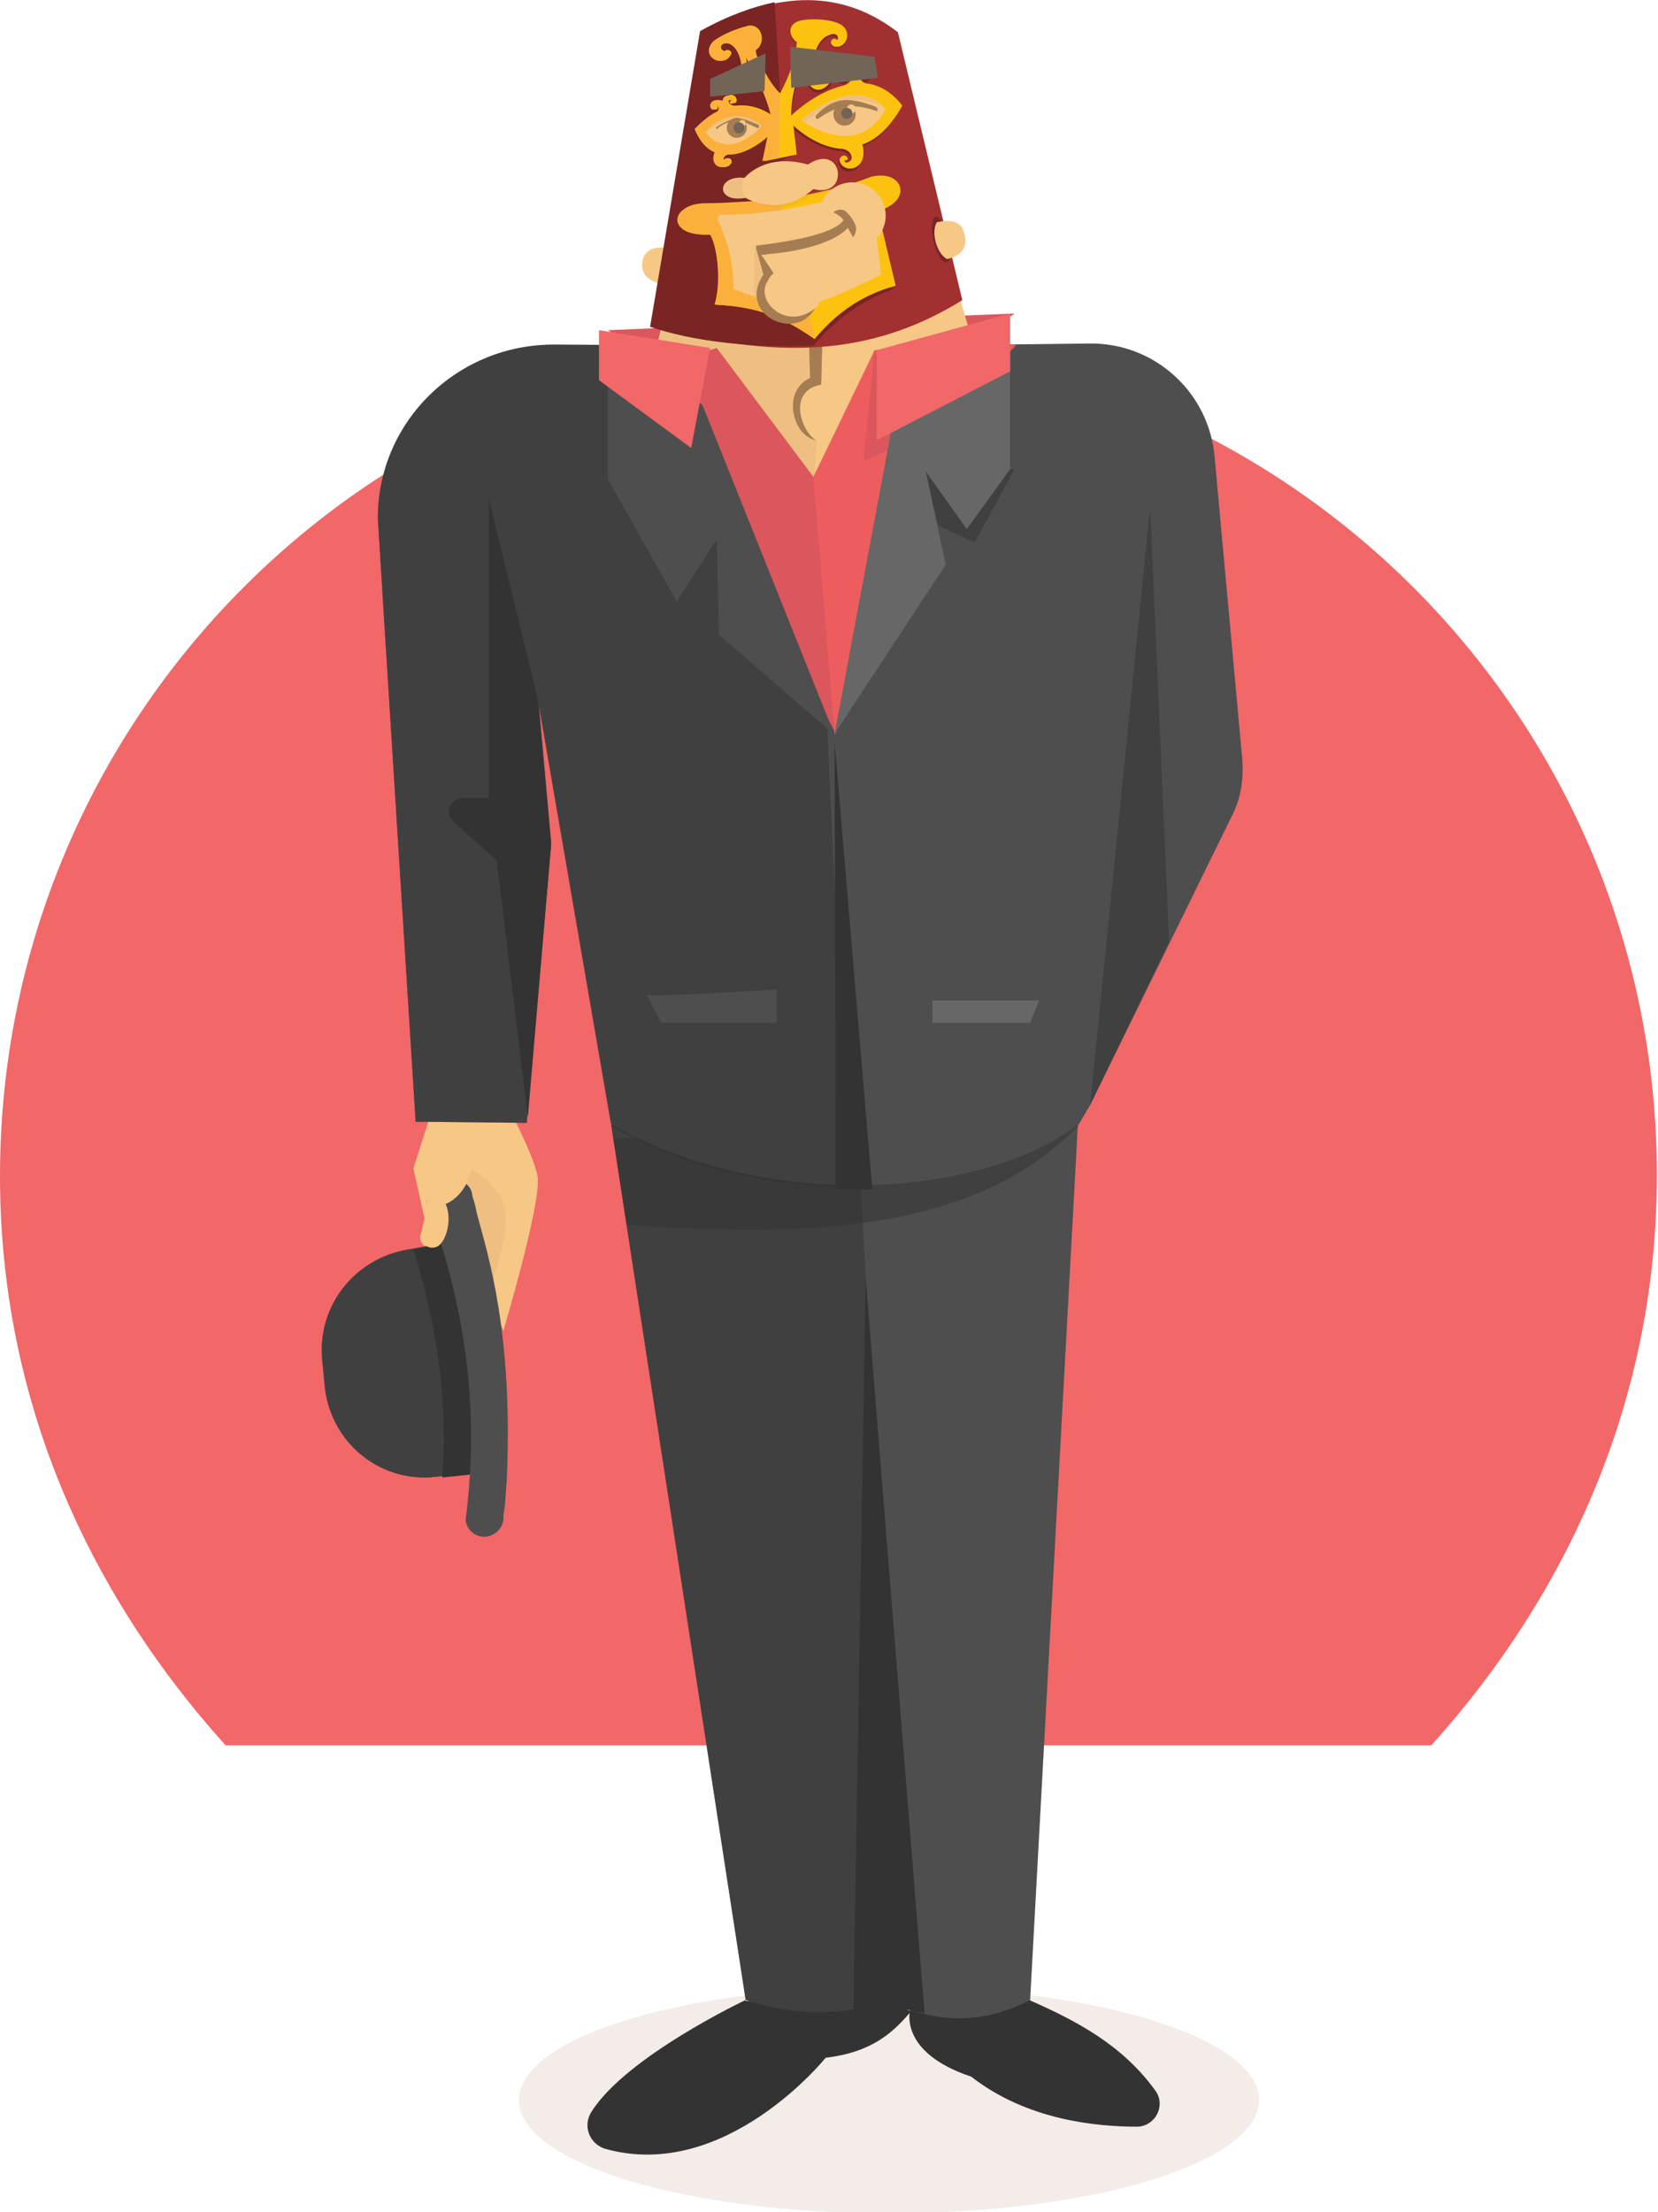 <?xml version="1.0" encoding="utf-8"?>
<!-- Generator: Adobe Illustrator 19.0.0, SVG Export Plug-In . SVG Version: 6.00 Build 0)  -->
<svg version="1.1" id="Layer_1" xmlns="http://www.w3.org/2000/svg" xmlns:xlink="http://www.w3.org/1999/xlink" x="0px" y="0px"
	 viewBox="0 0 149.2 199" enable-background="new 0 0 149.2 199" xml:space="preserve">
<g>
	<path fill="#F26768" d="M128.8,157c12.6-14,20.3-31.5,20.3-51.3c0-41.2-33.4-74.7-74.6-74.7S0,64.6,0,105.8
		C0,125.6,7.7,143,20.3,157H128.8z"/>
	<g>
		<ellipse opacity="0.1" fill="#893F27" cx="80" cy="188.9" rx="33.3" ry="10.2"/>
		<g>
			<path fill="#F6C785" d="M45.9,99.9c0,0,2.5,4.8,2.5,6.2c0.1,2.9-3.1,13.6-3.1,13.6l-2.4-5.7l-1.8-4.6l-0.7-2.4
				c0.1,1.3,0.1,2.7-0.1,3.5c-0.2,1.1-0.7,1.5-1.2,1.8c0,0-1.2,0.1-1.3-1l0.4-1.7l-1-4.5l1.6-5C41.1,97.7,43.5,98,45.9,99.9z"/>
			<path opacity="0.1" fill="#A67D52" d="M44.4,114.9c0.2-0.4,1.1-3.3,1.1-5c0.2-3.1-2.7-4.4-3.3-4.9l-0.3,1.5l1.5,7.9L44.4,114.9z"
				/>
			<path fill="#4E4E4E" d="M38.6,132.9l4.1-0.4c0.6-6.9-0.5-13.8-2.7-20.7l-3.3,0.6c-4.8,0.8-8.2,5.1-7.7,10l0.2,2.1
				C29.6,129.4,33.7,133.1,38.6,132.9z"/>
			<path opacity="0.5" fill="#333333" d="M38.6,132.9l4.1-0.4c0.6-6.9-0.5-13.8-2.7-20.7l-3.3,0.6c-4.8,0.8-8.2,5.1-7.7,10l0.2,2.1
				C29.6,129.4,33.7,133.1,38.6,132.9z"/>
			<path fill="#333333" d="M37.2,112.4l2.8-0.5c2,8,2.8,14.9,2.7,20.7l-2.9,0.3C40.3,126.2,39.4,119.4,37.2,112.4z"/>
			<path fill="#4E4E4E" d="M40.1,106.1l0.6,0c0.9-0.1,1.8,0.6,1.8,1.5c0.2,0.5,0.3,1,0.4,1.5c1,3.8,3.3,10.7,2.7,24.1
				c-0.1,1-0.1,2.1-0.3,3.1c0.1,0.9-0.5,1.7-1.4,1.9h0c-1,0.2-1.9-0.5-2-1.5c1.1-8.5,0.5-17.9-3.5-28.6
				C38.4,107,39.1,106.2,40.1,106.1z"/>
			<path fill="#F6C785" d="M42.3,105.7c-0.7,2.1-2.2,2.6-2.2,2.6c0.6,1.3,0.1,3.3-0.7,3.8c0,0-0.5,0.3-1,0c0.7-1.6-0.1-4.5-0.1-4.5
				l2.1-3.7C40.4,104,43,103.7,42.3,105.7z"/>
		</g>
		<path fill="#333333" d="M67.1,179.9c0,0-10.8,5.1-13.9,10.1c-0.8,1.3-0.1,2.9,1.3,3.3c10.8,3,19.8-8.2,19.8-8.2
			c4.2-0.5,6.1-2.3,7.7-4.2l-2.8-0.9H67.1z"/>
		<path fill="#333333" d="M92.6,179.9c4.1,1.8,8.4,4,11.4,8.2c0.9,1.3,0,3.1-1.6,3.2c-3.8,0-10-0.6-15-4.5c-6.6-2.2-5.5-6-5.5-6l0,0
			L92.6,179.9z"/>
		<path fill="#4E4E4E" d="M97,101.1l-4.3,78.8c-4.2,2.2-8.5,2.2-12.9,0c-4,1.5-8.3,1.4-12.7,0L55,101.2L97,101.1z"/>
		<path opacity="0.5" fill="#333333" d="M77.1,101.1L55,101.2l12.1,78.7c4.4,1.4,8.7,1.5,12.7,0c0.7,0.3,1.4,0.6,2,0.8L77.1,101.1z"
			/>
		<path opacity="0.5" fill="#333333" d="M97.1,101.2c-10.1,10.6-27.6,9.8-40.7,9l-1.2-7.8L97.1,101.2z"/>
		<path fill="#4E4E4E" d="M50,31c15.2,0.1,34.3,0.1,48-0.1c5.9-0.1,10.8,4.4,11.3,10.2l2.5,27.3c0.1,1.6-0.1,3.2-0.8,4.7L98.1,99.4
			l-1,1.7c-9.2,7-28.8,7.7-42.1,0l-6.5-37.7l1.1,12.4L47.4,101l-10-0.1c0,0-3.4-54-3.4-54.3C34,37.9,41.2,30.9,50,31z"/>
		<path opacity="0.5" fill="#333333" d="M50,31c7.8,0.1,14.3-0.1,22.8-0.1l3.6,75.9c-7.4-0.1-15.1-1.8-21.4-5.5l-6.5-37.7l1.1,12.4
			L47.4,101l-10-0.1c0,0-3.4-54-3.4-54.3C34,37.9,41.2,30.9,50,31z"/>
		<polygon fill="#DB575D" points="91.3,28.2 54.7,29.7 69.5,39.1 78.8,37.3 		"/>
		<g>
			<polygon fill="#F6C785" points="85.6,24.3 87.8,31.6 73.2,44.3 58.7,32.7 60.7,24.8 			"/>
			<path opacity="0.1" fill="#A67D52" d="M73.3,31.4c0.1,0.4,0.2,2.7,0.2,2.7c-1.9,1-3,3.9,0,5.5l-0.3,4.7L58.7,32.7l1.1-3.5
				L73.3,31.4z"/>
			<path fill="#A67D52" d="M72.8,30.8l1.2-0.1l-0.1,3.9c-2.9,0.5-2,3.9-0.5,5c-2.2-0.5-3-4.5-0.5-5.6L72.8,30.8z"/>
			<g>
				<path fill="#F6C785" d="M60,22.3l-0.5,3.2c0,0-1.9-0.2-1.7-1.9S60,22.3,60,22.3z"/>
				<path fill="#A23030" d="M80.8,2.9l5.8,24.1c-8.4,5.2-17,5.3-28,2.3l4.4-26.4C70.2-1.1,76-0.8,80.8,2.9z"/>
				<path fill="#7A2424" d="M73.1,29.8l-3-11.6l0-3.7l1.5-0.6l-0.3-2.4c0,0,2,2,4.5,2.1c0.7,0.2,0.9,0.7,0.7,1
					c-0.2,0.4-0.6,0.3-0.6,0c0.2,0.1,0.4-0.1,0.2-0.3c-0.3-0.3-0.8,0.1-0.6,0.5c0.4,1.2,2.6,0.7,2-1.6c1.2-0.4,2.8-1.7,3.6-3.7
					c-1-1.3-2.1-1.6-3.3-1.7c-0.6-0.2-0.4-0.9-0.1-1c0.2,0,0.2,0.2,0.1,0.3c-0.1-0.2-0.3-0.1-0.2,0.1c0.1,0.2,0.4,0.3,0.6,0
					c0.3-0.7-0.6-1.2-1.1-0.6c-0.6-0.6-1.7-0.1-1.6,0.6c0.1,0.6,0.9,0.4,0.8-0.1C76.3,7,76.1,7,76.1,7.2c-0.1,0-0.2-0.2,0-0.3
					c0.7-0.2,0.8,0.8-0.2,1.1c-2.6,0.6-4.7,2.7-4.7,2.7c0.1-1.9,0.6-3.9,1.6-5.8c0,0-0.7,2.3,0.1,3.1c1.1,1.1,2.8-0.9,1.7-1.6
					c-1-0.4-1.3,0.6-0.6,0.6c0.2,0.4-0.2,0.6-0.6,0.3C73,6.8,73,4.5,74.3,3.5c0.3-0.3,0.7-0.3,0.9-0.2c0.2,0.1,0.3,0.4,0.1,0.5
					C75,3.4,74.4,4,75.1,4.3c1,0.2,1.6-1.2,0.7-1.9c-0.4-0.4-1.9-0.6-3.5-0.5c-1.5,0.2-1.4,1.4-0.6,2c-0.1,1.6-0.7,3.1-1.5,4.6
					c0,0,0,0,0,0l0-0.2l-0.5-8.1c-1.9,0.4-4.2,1.2-6.7,2.6l-4.5,26.6c3.9,1.3,8.9,1.9,14.7,1.7c1.7-2,3.7-3.8,7.4-5.2
					C78.5,25.7,75.9,27.6,73.1,29.8z"/>
				<path fill="#FDC20F" d="M71.2,10.4c0,0,2.1-2.1,4.7-2.7c1-0.3,0.9-1.3,0.2-1.1c-0.2,0.1-0.2,0.3,0,0.3c0-0.2,0.2-0.2,0.3-0.1
					c0.1,0.5-0.7,0.6-0.8,0.1c-0.1-0.8,1-1.2,1.6-0.6c0.5-0.7,1.4-0.1,1.1,0.6c-0.2,0.3-0.5,0.2-0.6,0c0-0.1,0.1-0.2,0.2-0.1
					c0.1-0.1,0.1-0.2-0.1-0.3c-0.4,0.1-0.6,0.8,0.1,1c1.1,0.1,2.3,0.7,3.3,2c-1.1,2-2.4,3.1-3.6,3.5c0.6,2.2-1.5,2.7-2,1.6
					c-0.2-0.4,0.3-0.8,0.6-0.5c0.2,0.2,0,0.4-0.2,0.3c0,0.3,0.3,0.3,0.6,0c0.1-0.3,0-0.8-0.7-1c-2.5-0.1-4.5-2.1-4.5-2.1l0.3,2.6
					l-2.9,0.6l0.5-2.4c0,0-1.6,1.6-3.4,1.8c-0.7-0.1-1,0.4-0.6,0.7c0-0.6,0.7-0.4,0.5,0.1c-0.5,0.7-1.9,0.3-1.3-1
					c-0.7-0.3-1.3-0.9-1.8-2.1c0.6-0.7,1.3-1.2,1.9-1.5c0.5-0.2,0.2-0.7-0.1-0.6c0.2,0.2,0,0.5-0.3,0.3c-0.4-0.6,0.4-1.1,1-0.6
					c0-0.8,1-0.9,1.1-0.2c0,0.2-0.2,0.4-0.4,0.2c-0.2-0.1,0-0.3,0.1-0.2c0,0-0.1-0.1-0.2-0.1c-0.4,0-0.3,0.7,0.5,0.6
					c1.8-0.2,3.2,0.9,3.2,0.9c-0.5-2-1.4-3.9-2.5-5.7c0.4,1.3,0.5,3.3-0.6,3.6c-0.6,0.2-1.2,0-1.2-0.7c0-0.4,0.6-0.7,0.9-0.4
					c0.1,0.2-0.1,0.6-0.4,0.4c-0.1,0.4,0.6,0.5,0.9,0c0.4-0.7,0.4-2.9-0.6-3.6c-0.8-0.5-1.6,0.3-0.8,0.6c0.3-0.3,1.1,0.1,0.2,0.7
					c-1.1,0.5-2-0.7-1-1.7c0.5-0.4,1.7-1,3-1.3c1.3-0.1,1.5,1.7,0.6,2.2C68,5.1,69,7.3,70.2,8.4c0.8-1.5,1.4-3.1,1.5-4.6
					c-0.8-0.6-0.9-1.8,0.6-2c1.5-0.2,3,0.1,3.5,0.5c0.9,0.7,0.3,2.1-0.7,1.9c-0.7-0.3-0.1-1,0.2-0.6c0.2-0.1,0.1-0.4-0.1-0.5
					c-0.2-0.1-0.5,0-0.9,0.2C73,4.2,73,6.6,73.4,7C73.8,7.3,74.2,7,74,6.7c-0.7,0-0.4-1,0.6-0.6c1,0.8-0.7,2.8-1.7,1.6
					c-0.7-0.8-0.1-3.1-0.1-3.1C71.8,6.5,71.2,8.4,71.2,10.4z"/>
				<path fill="#FBB03C" d="M70.1,14.1l0.1-5.7c-1-0.9-2.1-3.3-2.3-3.8c0.9-0.6,0.7-2.4-0.7-2.2c-1.3,0.3-2.5,0.9-3,1.3
					c-1,1,0,2.1,1.1,1.7c0.9-0.5,0.1-1-0.2-0.7c-0.8-0.3,0-1.2,0.8-0.6c1,0.8,1,2.9,0.6,3.6c-0.3,0.5-0.9,0.4-0.9,0
					c0.4,0.2,0.5-0.2,0.4-0.4c-0.4-0.4-0.9,0-0.9,0.4c0,0.7,0.6,0.9,1.2,0.7c1.1-0.3,1-2.3,0.6-3.6c1.1,1.8,2,3.7,2.5,5.7
					c0,0-1.3-1.1-3.2-0.9C65.3,9.7,65.3,9,65.6,9c0.1,0,0.2,0,0.2,0.1c-0.1-0.1-0.2,0.1-0.1,0.2c0.1,0.1,0.4,0,0.4-0.2
					C66,8.4,65,8.4,65,9.2c-0.5-0.5-1.4,0-1,0.6c0.3,0.2,0.5-0.1,0.3-0.3c0.3-0.1,0.6,0.4,0.1,0.6c-0.6,0.3-1.2,0.8-1.9,1.5
					c0.5,1.2,1.1,1.8,1.8,2.1c-0.5,1.3,0.8,1.7,1.3,1c0.3-0.5-0.5-0.7-0.5-0.1c-0.4-0.3,0-0.8,0.6-0.7c1.8-0.3,3.4-1.8,3.4-1.8
					l-0.5,2.4L70.1,14.1z"/>
				<path fill="#F6C785" d="M72.1,10.8c0,0,4.6-4.3,7.6-1C77.1,14.6,72.1,10.8,72.1,10.8z"/>
				<path fill="#FDC20F" d="M78.4,15.9c2.8-0.7,3.9,2.1,0.6,3.1l1.6,6.7c-2.9,0.8-5.2,2.3-7.3,4.8c-2.9-2-5.1-2.9-9-3.1
					c0.6-1.9,0.3-5.2-0.4-6.3c-4.1,0.2-3.3-2.6-0.6-2.8C68.8,18.3,74,17.6,78.4,15.9z"/>
				<path fill="#FBB03C" d="M63.1,18.3c-2.7,0.2-3.3,2.9,0.8,2.8c0.7,1.1,1,4.3,0.5,6.3c3.9,0.2,6.1,1.1,9,3.1l-3.3-12.5
					C70.1,17.9,65.3,18.3,63.1,18.3z"/>
				<path fill="#F6C785" d="M68.6,11.3c-3.3,3.4-5.1,0.6-5.1,0.6S65.6,9.1,68.6,11.3z"/>
				<path fill="#F6C785" d="M77.8,17.1c0.6-0.4,0.6,0.6,0.6,0.6l0.9,7c0,0-5.7,2.9-7.5,2.9S66,26,66,26c0-2.6-0.6-4.4-1.3-6
					c0,0-0.4-0.7,0.3-0.7C65.6,19.3,70.2,19.5,77.8,17.1z"/>
				<circle fill="#F6C785" cx="76.7" cy="19.4" r="3"/>
				<path fill="#A67D52" d="M68.9,22.8l0.7,1.8c-1.6,1.1-0.1,5.8,3.9,2.8c-1.5,3.6-7.3,1-4.8-2.7L68,22.2L68.9,22.8z"/>
				<path fill="#F6C785" d="M68.5,22.9l1.2,1.8c-2.6,1.7,1,5.6,3.9,2.8l2.3-4.4L68.5,22.9z"/>
				<path fill="#A67D52" d="M68.5,22.9c3.5-0.2,6.6-1.1,7.8-2.4l0.5,0.9l0-0.1c0.2-0.3,0.3-0.7,0.2-1c-0.2-0.5-0.5-0.9-0.9-1.3
					c-0.3-0.2-0.8-0.2-1.1,0.1l0,0c0.4,0.2,0.7,0.4,0.9,0.7c-0.8,1.2-4.5,1.9-7.9,2.3L68.5,22.9z"/>
				<path opacity="0.1" fill="#A67D52" d="M72.1,10.8c3.2-2.6,5.6-2.9,7.6-1C78,8.5,75.2,8.6,72.4,11L72.1,10.8z"/>
				<path opacity="0.1" fill="#A67D52" d="M68.6,11.3l-0.2,0.2c-1.6-1.2-3.2-1-4.9,0.4C65,10.3,66.8,10,68.6,11.3z"/>
				
					<ellipse transform="matrix(0.973 -0.23 0.23 0.973 -2.693 20.014)" fill="#7A2424" cx="84.7" cy="21.6" rx="0.7" ry="2.1"/>
				<path fill="#F6C785" d="M84.3,20c-0.5,0.8-0.1,2.7,0.9,3.3c0,0,2.3-0.3,1.5-2.5C86.3,19.4,84.3,20,84.3,20z"/>
				<path opacity="0.1" fill="#A67D52" d="M67.9,22.2v4.5l0.6,0.2c-0.2-1-0.1-1.9,0.5-2.4L67.9,22.2z"/>
				<g>
					<path opacity="0.1" fill="#A67D52" d="M75.4,16.1c-0.1,0.8-1.1,1.5-2.2,1.3c-1.8,1.7-4.6,1.5-6.1,0.4L75.4,16.1z"/>
					<path fill="#F6C785" d="M72.7,14.8c3.2-2.1,3.8,3.1,0.5,2.2c-3.1,2.7-6.1,0.8-6.1,0.8c-2.8,0.5-2.6-2.1-0.1-1.8
						C67,16,68.8,13.7,72.7,14.8z"/>
					<path opacity="0.1" fill="#A67D52" d="M67,16c0,0-0.6,0.9,0.1,1.8c-0.3,0.1-1.8,0.3-2-0.7C65.2,15.7,67,16,67,16z"/>
				</g>
				<g>
					<path fill="#A67D52" d="M73.5,10.3c-0.2,0.2-0.1,0.4,0.1,0.4c1.4-1,2.8-1.6,5.3-0.7c0.1,0,0.1-0.3-0.1-0.4
						C76.6,8.8,75.2,8.6,73.5,10.3z"/>
					<path fill="#A67D52" d="M68.2,11.2c0.2,0.1,0.1,0.4-0.1,0.3c-0.9-0.4-2-1.2-3.6,0.1c-0.1,0-0.1-0.1,0-0.2
						C66.3,10.3,66.7,10.6,68.2,11.2z"/>
					<g>
						<circle fill="#A67D52" cx="76" cy="10.3" r="1"/>
						<circle fill="#F6C785" cx="76.6" cy="9.8" r="0.4"/>
						<circle fill="#736458" cx="76.2" cy="10.2" r="0.5"/>
					</g>
					<g>
						<circle fill="#A67D52" cx="66.3" cy="11.5" r="0.9"/>
						<circle fill="#F6C785" cx="66.8" cy="11.1" r="0.3"/>
						<circle fill="#736458" cx="66.5" cy="11.5" r="0.5"/>
					</g>
				</g>
				<polygon fill="#736458" points="71.1,4.2 71.2,7.9 79,7 78.7,5.1 				"/>
				<polygon fill="#736458" points="63.9,7.1 63.9,8.7 68.8,8.2 68.9,4.8 				"/>
			</g>
		</g>
		<polygon fill="#DB575D" points="64.5,31.3 73.2,42.9 78.8,31.5 91.5,31 82,41.1 75.2,66 63.2,42.9 54.7,34.2 		"/>
		<polygon fill="#EE5D5E" points="73.2,42.9 75.1,66.1 82.7,41 91.3,31 78.7,31.5 		"/>
		<polygon fill="#DB575D" points="78.7,31.5 80.9,38.8 80.6,40.2 77.7,41.5 		"/>
		<path opacity="0.5" fill="#333333" d="M91.3,42.2l-3.6,6.6c0,0-3.3-1.5-3.3-1.6c-0.1-0.2-1.1-4.8-1.1-4.8L91.3,42.2z"/>
		<polygon fill="#676767" points="90.9,31 81.2,33.4 75.1,66 85.1,50.8 83.3,42.4 87,47.6 90.9,42.2 		"/>
		<polygon opacity="0.5" fill="#333333" points="103.5,45.6 98.1,99.4 105.2,84.7 		"/>
		<path fill="#333333" d="M77.9,114.9c0,0.6-1.1,65.8-1.1,65.8l5,0.1l1.4,0.3L77.9,114.9z"/>
		<path fill="#4E4E4E" d="M58.2,89.5c0.9,0.2,11.7-0.5,11.7-0.5v3H59.5L58.2,89.5z"/>
		<polygon fill="#676767" points="83.9,90 83.9,92 92.7,92 93.5,90 		"/>
		<polygon fill="#333333" points="75.1,66.7 75.2,107 78.5,107 		"/>
		<polygon fill="#4E4E4E" points="54.7,30.9 54.7,43.1 60.9,54.1 64.5,48.5 64.7,57.1 75.1,66.1 63.2,36.4 		"/>
		<polygon fill="#F26768" points="53.9,29.7 53.9,34.2 62.2,40.3 63.9,31.3 		"/>
		<polygon fill="#F26768" points="90.9,28.2 90.9,33.4 78.9,39.6 78.9,31.5 		"/>
		<path fill="#333333" d="M49.6,75.9l-1.2-13l-4.4-18v26.9h-2.4c-1.1,0-1.6,1.3-0.8,2.1l3.9,3.5l2.8,23.1L49.6,75.9z"/>
	</g>
</g>
</svg>
